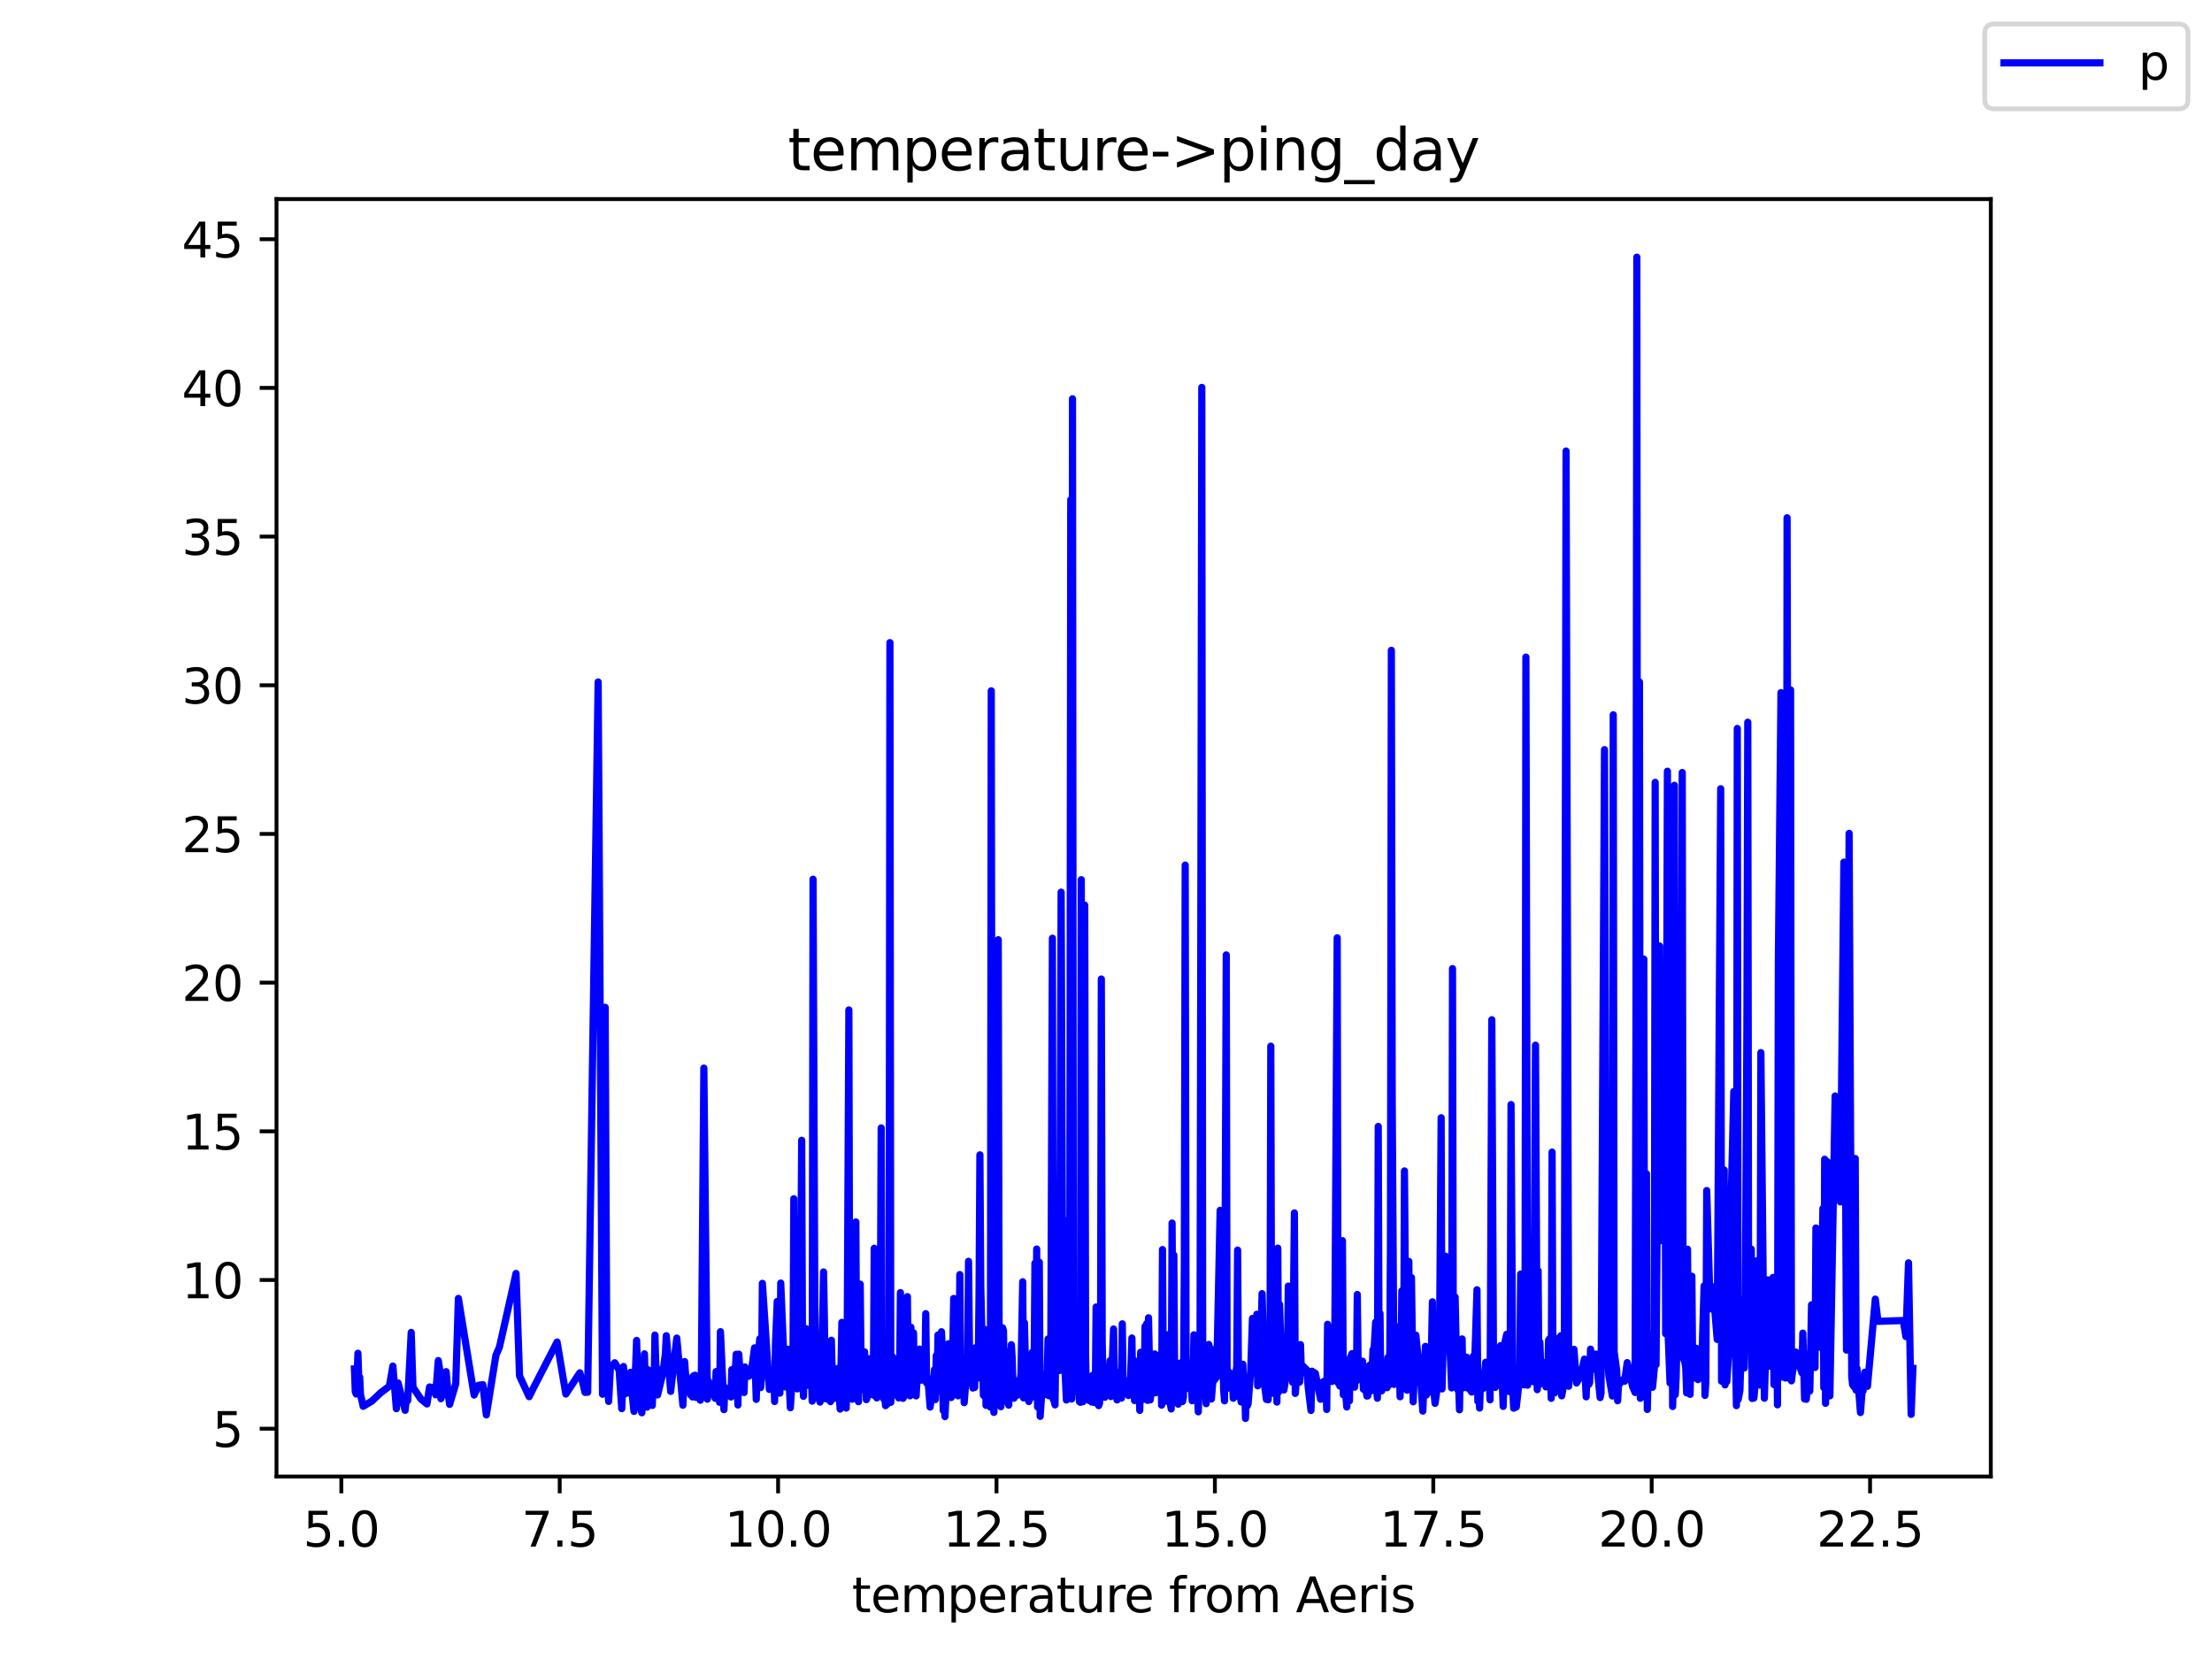 <?xml version="1.0" encoding="utf-8" standalone="no"?>
<!DOCTYPE svg PUBLIC "-//W3C//DTD SVG 1.1//EN"
  "http://www.w3.org/Graphics/SVG/1.1/DTD/svg11.dtd">
<svg height="345.6pt" version="1.1" viewBox="0 0 460.8 345.6" width="460.8pt" xmlns="http://www.w3.org/2000/svg" xmlns:xlink="http://www.w3.org/1999/xlink">
 <defs>
  <style type="text/css">*{stroke-linecap:butt;stroke-linejoin:round;}</style>
 </defs>
 <g id="figure_1">
  <g id="patch_1">
   <path d="M 0 345.6 
L 460.8 345.6 
L 460.8 0 
L 0 0 
z
" style="fill:#ffffff;"/>
  </g>
  <g id="axes_1">
   <g id="patch_2">
    <path d="M 57.6 307.584 
L 414.72 307.584 
L 414.72 41.472 
L 57.6 41.472 
z
" style="fill:#ffffff;"/>
   </g>
   <g id="matplotlib.axis_1">
    <g id="xtick_1">
     <g id="line2d_1">
      <defs>
       <path d="M 0 0 
L 0 3.5 
" id="m83acf84af7" style="stroke:#000000;stroke-width:0.8;"/>
      </defs>
      <g>
       <use style="stroke:#000000;stroke-width:0.8;" x="71.103" xlink:href="#m83acf84af7" y="307.584"/>
      </g>
     </g>
     <g id="text_1">
      <!-- 5.0 -->
      <g transform="translate(63.151 322.182)scale(0.1 -0.1)">
       <defs>
        <path d="M 691 4666 
L 3169 4666 
L 3169 4134 
L 1269 4134 
L 1269 2991 
Q 1406 3038 1543 3061 
Q 1681 3084 1819 3084 
Q 2600 3084 3056 2656 
Q 3513 2228 3513 1497 
Q 3513 744 3044 326 
Q 2575 -91 1722 -91 
Q 1428 -91 1123 -41 
Q 819 9 494 109 
L 494 744 
Q 775 591 1075 516 
Q 1375 441 1709 441 
Q 2250 441 2565 725 
Q 2881 1009 2881 1497 
Q 2881 1984 2565 2268 
Q 2250 2553 1709 2553 
Q 1456 2553 1204 2497 
Q 953 2441 691 2322 
L 691 4666 
z
" id="DejaVuSans-35" transform="scale(0.016)"/>
        <path d="M 684 794 
L 1344 794 
L 1344 0 
L 684 0 
L 684 794 
z
" id="DejaVuSans-2e" transform="scale(0.016)"/>
        <path d="M 2034 4250 
Q 1547 4250 1301 3770 
Q 1056 3291 1056 2328 
Q 1056 1369 1301 889 
Q 1547 409 2034 409 
Q 2525 409 2770 889 
Q 3016 1369 3016 2328 
Q 3016 3291 2770 3770 
Q 2525 4250 2034 4250 
z
M 2034 4750 
Q 2819 4750 3233 4129 
Q 3647 3509 3647 2328 
Q 3647 1150 3233 529 
Q 2819 -91 2034 -91 
Q 1250 -91 836 529 
Q 422 1150 422 2328 
Q 422 3509 836 4129 
Q 1250 4750 2034 4750 
z
" id="DejaVuSans-30" transform="scale(0.016)"/>
       </defs>
       <use xlink:href="#DejaVuSans-35"/>
       <use x="63.623" xlink:href="#DejaVuSans-2e"/>
       <use x="95.41" xlink:href="#DejaVuSans-30"/>
      </g>
     </g>
    </g>
    <g id="xtick_2">
     <g id="line2d_2">
      <g>
       <use style="stroke:#000000;stroke-width:0.8;" x="116.598" xlink:href="#m83acf84af7" y="307.584"/>
      </g>
     </g>
     <g id="text_2">
      <!-- 7.5 -->
      <g transform="translate(108.647 322.182)scale(0.1 -0.1)">
       <defs>
        <path d="M 525 4666 
L 3525 4666 
L 3525 4397 
L 1831 0 
L 1172 0 
L 2766 4134 
L 525 4134 
L 525 4666 
z
" id="DejaVuSans-37" transform="scale(0.016)"/>
       </defs>
       <use xlink:href="#DejaVuSans-37"/>
       <use x="63.623" xlink:href="#DejaVuSans-2e"/>
       <use x="95.41" xlink:href="#DejaVuSans-35"/>
      </g>
     </g>
    </g>
    <g id="xtick_3">
     <g id="line2d_3">
      <g>
       <use style="stroke:#000000;stroke-width:0.8;" x="162.094" xlink:href="#m83acf84af7" y="307.584"/>
      </g>
     </g>
     <g id="text_3">
      <!-- 10.0 -->
      <g transform="translate(150.961 322.182)scale(0.1 -0.1)">
       <defs>
        <path d="M 794 531 
L 1825 531 
L 1825 4091 
L 703 3866 
L 703 4441 
L 1819 4666 
L 2450 4666 
L 2450 531 
L 3481 531 
L 3481 0 
L 794 0 
L 794 531 
z
" id="DejaVuSans-31" transform="scale(0.016)"/>
       </defs>
       <use xlink:href="#DejaVuSans-31"/>
       <use x="63.623" xlink:href="#DejaVuSans-30"/>
       <use x="127.246" xlink:href="#DejaVuSans-2e"/>
       <use x="159.033" xlink:href="#DejaVuSans-30"/>
      </g>
     </g>
    </g>
    <g id="xtick_4">
     <g id="line2d_4">
      <g>
       <use style="stroke:#000000;stroke-width:0.8;" x="207.589" xlink:href="#m83acf84af7" y="307.584"/>
      </g>
     </g>
     <g id="text_4">
      <!-- 12.5 -->
      <g transform="translate(196.456 322.182)scale(0.1 -0.1)">
       <defs>
        <path d="M 1228 531 
L 3431 531 
L 3431 0 
L 469 0 
L 469 531 
Q 828 903 1448 1529 
Q 2069 2156 2228 2338 
Q 2531 2678 2651 2914 
Q 2772 3150 2772 3378 
Q 2772 3750 2511 3984 
Q 2250 4219 1831 4219 
Q 1534 4219 1204 4116 
Q 875 4013 500 3803 
L 500 4441 
Q 881 4594 1212 4672 
Q 1544 4750 1819 4750 
Q 2544 4750 2975 4387 
Q 3406 4025 3406 3419 
Q 3406 3131 3298 2873 
Q 3191 2616 2906 2266 
Q 2828 2175 2409 1742 
Q 1991 1309 1228 531 
z
" id="DejaVuSans-32" transform="scale(0.016)"/>
       </defs>
       <use xlink:href="#DejaVuSans-31"/>
       <use x="63.623" xlink:href="#DejaVuSans-32"/>
       <use x="127.246" xlink:href="#DejaVuSans-2e"/>
       <use x="159.033" xlink:href="#DejaVuSans-35"/>
      </g>
     </g>
    </g>
    <g id="xtick_5">
     <g id="line2d_5">
      <g>
       <use style="stroke:#000000;stroke-width:0.8;" x="253.084" xlink:href="#m83acf84af7" y="307.584"/>
      </g>
     </g>
     <g id="text_5">
      <!-- 15.0 -->
      <g transform="translate(241.951 322.182)scale(0.1 -0.1)">
       <use xlink:href="#DejaVuSans-31"/>
       <use x="63.623" xlink:href="#DejaVuSans-35"/>
       <use x="127.246" xlink:href="#DejaVuSans-2e"/>
       <use x="159.033" xlink:href="#DejaVuSans-30"/>
      </g>
     </g>
    </g>
    <g id="xtick_6">
     <g id="line2d_6">
      <g>
       <use style="stroke:#000000;stroke-width:0.8;" x="298.58" xlink:href="#m83acf84af7" y="307.584"/>
      </g>
     </g>
     <g id="text_6">
      <!-- 17.5 -->
      <g transform="translate(287.447 322.182)scale(0.1 -0.1)">
       <use xlink:href="#DejaVuSans-31"/>
       <use x="63.623" xlink:href="#DejaVuSans-37"/>
       <use x="127.246" xlink:href="#DejaVuSans-2e"/>
       <use x="159.033" xlink:href="#DejaVuSans-35"/>
      </g>
     </g>
    </g>
    <g id="xtick_7">
     <g id="line2d_7">
      <g>
       <use style="stroke:#000000;stroke-width:0.8;" x="344.075" xlink:href="#m83acf84af7" y="307.584"/>
      </g>
     </g>
     <g id="text_7">
      <!-- 20.0 -->
      <g transform="translate(332.942 322.182)scale(0.1 -0.1)">
       <use xlink:href="#DejaVuSans-32"/>
       <use x="63.623" xlink:href="#DejaVuSans-30"/>
       <use x="127.246" xlink:href="#DejaVuSans-2e"/>
       <use x="159.033" xlink:href="#DejaVuSans-30"/>
      </g>
     </g>
    </g>
    <g id="xtick_8">
     <g id="line2d_8">
      <g>
       <use style="stroke:#000000;stroke-width:0.8;" x="389.57" xlink:href="#m83acf84af7" y="307.584"/>
      </g>
     </g>
     <g id="text_8">
      <!-- 22.5 -->
      <g transform="translate(378.437 322.182)scale(0.1 -0.1)">
       <use xlink:href="#DejaVuSans-32"/>
       <use x="63.623" xlink:href="#DejaVuSans-32"/>
       <use x="127.246" xlink:href="#DejaVuSans-2e"/>
       <use x="159.033" xlink:href="#DejaVuSans-35"/>
      </g>
     </g>
    </g>
    <g id="text_9">
     <!-- temperature from Aeris -->
     <g transform="translate(177.465 335.861)scale(0.1 -0.1)">
      <defs>
       <path d="M 1172 4494 
L 1172 3500 
L 2356 3500 
L 2356 3053 
L 1172 3053 
L 1172 1153 
Q 1172 725 1289 603 
Q 1406 481 1766 481 
L 2356 481 
L 2356 0 
L 1766 0 
Q 1100 0 847 248 
Q 594 497 594 1153 
L 594 3053 
L 172 3053 
L 172 3500 
L 594 3500 
L 594 4494 
L 1172 4494 
z
" id="DejaVuSans-74" transform="scale(0.016)"/>
       <path d="M 3597 1894 
L 3597 1613 
L 953 1613 
Q 991 1019 1311 708 
Q 1631 397 2203 397 
Q 2534 397 2845 478 
Q 3156 559 3463 722 
L 3463 178 
Q 3153 47 2828 -22 
Q 2503 -91 2169 -91 
Q 1331 -91 842 396 
Q 353 884 353 1716 
Q 353 2575 817 3079 
Q 1281 3584 2069 3584 
Q 2775 3584 3186 3129 
Q 3597 2675 3597 1894 
z
M 3022 2063 
Q 3016 2534 2758 2815 
Q 2500 3097 2075 3097 
Q 1594 3097 1305 2825 
Q 1016 2553 972 2059 
L 3022 2063 
z
" id="DejaVuSans-65" transform="scale(0.016)"/>
       <path d="M 3328 2828 
Q 3544 3216 3844 3400 
Q 4144 3584 4550 3584 
Q 5097 3584 5394 3201 
Q 5691 2819 5691 2113 
L 5691 0 
L 5113 0 
L 5113 2094 
Q 5113 2597 4934 2840 
Q 4756 3084 4391 3084 
Q 3944 3084 3684 2787 
Q 3425 2491 3425 1978 
L 3425 0 
L 2847 0 
L 2847 2094 
Q 2847 2600 2669 2842 
Q 2491 3084 2119 3084 
Q 1678 3084 1418 2786 
Q 1159 2488 1159 1978 
L 1159 0 
L 581 0 
L 581 3500 
L 1159 3500 
L 1159 2956 
Q 1356 3278 1631 3431 
Q 1906 3584 2284 3584 
Q 2666 3584 2933 3390 
Q 3200 3197 3328 2828 
z
" id="DejaVuSans-6d" transform="scale(0.016)"/>
       <path d="M 1159 525 
L 1159 -1331 
L 581 -1331 
L 581 3500 
L 1159 3500 
L 1159 2969 
Q 1341 3281 1617 3432 
Q 1894 3584 2278 3584 
Q 2916 3584 3314 3078 
Q 3713 2572 3713 1747 
Q 3713 922 3314 415 
Q 2916 -91 2278 -91 
Q 1894 -91 1617 61 
Q 1341 213 1159 525 
z
M 3116 1747 
Q 3116 2381 2855 2742 
Q 2594 3103 2138 3103 
Q 1681 3103 1420 2742 
Q 1159 2381 1159 1747 
Q 1159 1113 1420 752 
Q 1681 391 2138 391 
Q 2594 391 2855 752 
Q 3116 1113 3116 1747 
z
" id="DejaVuSans-70" transform="scale(0.016)"/>
       <path d="M 2631 2963 
Q 2534 3019 2420 3045 
Q 2306 3072 2169 3072 
Q 1681 3072 1420 2755 
Q 1159 2438 1159 1844 
L 1159 0 
L 581 0 
L 581 3500 
L 1159 3500 
L 1159 2956 
Q 1341 3275 1631 3429 
Q 1922 3584 2338 3584 
Q 2397 3584 2469 3576 
Q 2541 3569 2628 3553 
L 2631 2963 
z
" id="DejaVuSans-72" transform="scale(0.016)"/>
       <path d="M 2194 1759 
Q 1497 1759 1228 1600 
Q 959 1441 959 1056 
Q 959 750 1161 570 
Q 1363 391 1709 391 
Q 2188 391 2477 730 
Q 2766 1069 2766 1631 
L 2766 1759 
L 2194 1759 
z
M 3341 1997 
L 3341 0 
L 2766 0 
L 2766 531 
Q 2569 213 2275 61 
Q 1981 -91 1556 -91 
Q 1019 -91 701 211 
Q 384 513 384 1019 
Q 384 1609 779 1909 
Q 1175 2209 1959 2209 
L 2766 2209 
L 2766 2266 
Q 2766 2663 2505 2880 
Q 2244 3097 1772 3097 
Q 1472 3097 1187 3025 
Q 903 2953 641 2809 
L 641 3341 
Q 956 3463 1253 3523 
Q 1550 3584 1831 3584 
Q 2591 3584 2966 3190 
Q 3341 2797 3341 1997 
z
" id="DejaVuSans-61" transform="scale(0.016)"/>
       <path d="M 544 1381 
L 544 3500 
L 1119 3500 
L 1119 1403 
Q 1119 906 1312 657 
Q 1506 409 1894 409 
Q 2359 409 2629 706 
Q 2900 1003 2900 1516 
L 2900 3500 
L 3475 3500 
L 3475 0 
L 2900 0 
L 2900 538 
Q 2691 219 2414 64 
Q 2138 -91 1772 -91 
Q 1169 -91 856 284 
Q 544 659 544 1381 
z
M 1991 3584 
L 1991 3584 
z
" id="DejaVuSans-75" transform="scale(0.016)"/>
       <path id="DejaVuSans-20" transform="scale(0.016)"/>
       <path d="M 2375 4863 
L 2375 4384 
L 1825 4384 
Q 1516 4384 1395 4259 
Q 1275 4134 1275 3809 
L 1275 3500 
L 2222 3500 
L 2222 3053 
L 1275 3053 
L 1275 0 
L 697 0 
L 697 3053 
L 147 3053 
L 147 3500 
L 697 3500 
L 697 3744 
Q 697 4328 969 4595 
Q 1241 4863 1831 4863 
L 2375 4863 
z
" id="DejaVuSans-66" transform="scale(0.016)"/>
       <path d="M 1959 3097 
Q 1497 3097 1228 2736 
Q 959 2375 959 1747 
Q 959 1119 1226 758 
Q 1494 397 1959 397 
Q 2419 397 2687 759 
Q 2956 1122 2956 1747 
Q 2956 2369 2687 2733 
Q 2419 3097 1959 3097 
z
M 1959 3584 
Q 2709 3584 3137 3096 
Q 3566 2609 3566 1747 
Q 3566 888 3137 398 
Q 2709 -91 1959 -91 
Q 1206 -91 779 398 
Q 353 888 353 1747 
Q 353 2609 779 3096 
Q 1206 3584 1959 3584 
z
" id="DejaVuSans-6f" transform="scale(0.016)"/>
       <path d="M 2188 4044 
L 1331 1722 
L 3047 1722 
L 2188 4044 
z
M 1831 4666 
L 2547 4666 
L 4325 0 
L 3669 0 
L 3244 1197 
L 1141 1197 
L 716 0 
L 50 0 
L 1831 4666 
z
" id="DejaVuSans-41" transform="scale(0.016)"/>
       <path d="M 603 3500 
L 1178 3500 
L 1178 0 
L 603 0 
L 603 3500 
z
M 603 4863 
L 1178 4863 
L 1178 4134 
L 603 4134 
L 603 4863 
z
" id="DejaVuSans-69" transform="scale(0.016)"/>
       <path d="M 2834 3397 
L 2834 2853 
Q 2591 2978 2328 3040 
Q 2066 3103 1784 3103 
Q 1356 3103 1142 2972 
Q 928 2841 928 2578 
Q 928 2378 1081 2264 
Q 1234 2150 1697 2047 
L 1894 2003 
Q 2506 1872 2764 1633 
Q 3022 1394 3022 966 
Q 3022 478 2636 193 
Q 2250 -91 1575 -91 
Q 1294 -91 989 -36 
Q 684 19 347 128 
L 347 722 
Q 666 556 975 473 
Q 1284 391 1588 391 
Q 1994 391 2212 530 
Q 2431 669 2431 922 
Q 2431 1156 2273 1281 
Q 2116 1406 1581 1522 
L 1381 1569 
Q 847 1681 609 1914 
Q 372 2147 372 2553 
Q 372 3047 722 3315 
Q 1072 3584 1716 3584 
Q 2034 3584 2315 3537 
Q 2597 3491 2834 3397 
z
" id="DejaVuSans-73" transform="scale(0.016)"/>
      </defs>
      <use xlink:href="#DejaVuSans-74"/>
      <use x="39.209" xlink:href="#DejaVuSans-65"/>
      <use x="100.732" xlink:href="#DejaVuSans-6d"/>
      <use x="198.145" xlink:href="#DejaVuSans-70"/>
      <use x="261.621" xlink:href="#DejaVuSans-65"/>
      <use x="323.145" xlink:href="#DejaVuSans-72"/>
      <use x="364.258" xlink:href="#DejaVuSans-61"/>
      <use x="425.537" xlink:href="#DejaVuSans-74"/>
      <use x="464.746" xlink:href="#DejaVuSans-75"/>
      <use x="528.125" xlink:href="#DejaVuSans-72"/>
      <use x="566.988" xlink:href="#DejaVuSans-65"/>
      <use x="628.512" xlink:href="#DejaVuSans-20"/>
      <use x="660.299" xlink:href="#DejaVuSans-66"/>
      <use x="695.504" xlink:href="#DejaVuSans-72"/>
      <use x="734.367" xlink:href="#DejaVuSans-6f"/>
      <use x="795.549" xlink:href="#DejaVuSans-6d"/>
      <use x="892.961" xlink:href="#DejaVuSans-20"/>
      <use x="924.748" xlink:href="#DejaVuSans-41"/>
      <use x="991.406" xlink:href="#DejaVuSans-65"/>
      <use x="1052.93" xlink:href="#DejaVuSans-72"/>
      <use x="1094.043" xlink:href="#DejaVuSans-69"/>
      <use x="1121.826" xlink:href="#DejaVuSans-73"/>
     </g>
    </g>
   </g>
   <g id="matplotlib.axis_2">
    <g id="ytick_1">
     <g id="line2d_9">
      <defs>
       <path d="M 0 0 
L -3.5 0 
" id="m9febe17dd2" style="stroke:#000000;stroke-width:0.8;"/>
      </defs>
      <g>
       <use style="stroke:#000000;stroke-width:0.8;" x="57.6" xlink:href="#m9febe17dd2" y="297.619"/>
      </g>
     </g>
     <g id="text_10">
      <!-- 5 -->
      <g transform="translate(44.237 301.418)scale(0.1 -0.1)">
       <use xlink:href="#DejaVuSans-35"/>
      </g>
     </g>
    </g>
    <g id="ytick_2">
     <g id="line2d_10">
      <g>
       <use style="stroke:#000000;stroke-width:0.8;" x="57.6" xlink:href="#m9febe17dd2" y="266.646"/>
      </g>
     </g>
     <g id="text_11">
      <!-- 10 -->
      <g transform="translate(37.875 270.445)scale(0.1 -0.1)">
       <use xlink:href="#DejaVuSans-31"/>
       <use x="63.623" xlink:href="#DejaVuSans-30"/>
      </g>
     </g>
    </g>
    <g id="ytick_3">
     <g id="line2d_11">
      <g>
       <use style="stroke:#000000;stroke-width:0.8;" x="57.6" xlink:href="#m9febe17dd2" y="235.672"/>
      </g>
     </g>
     <g id="text_12">
      <!-- 15 -->
      <g transform="translate(37.875 239.472)scale(0.1 -0.1)">
       <use xlink:href="#DejaVuSans-31"/>
       <use x="63.623" xlink:href="#DejaVuSans-35"/>
      </g>
     </g>
    </g>
    <g id="ytick_4">
     <g id="line2d_12">
      <g>
       <use style="stroke:#000000;stroke-width:0.8;" x="57.6" xlink:href="#m9febe17dd2" y="204.699"/>
      </g>
     </g>
     <g id="text_13">
      <!-- 20 -->
      <g transform="translate(37.875 208.498)scale(0.1 -0.1)">
       <use xlink:href="#DejaVuSans-32"/>
       <use x="63.623" xlink:href="#DejaVuSans-30"/>
      </g>
     </g>
    </g>
    <g id="ytick_5">
     <g id="line2d_13">
      <g>
       <use style="stroke:#000000;stroke-width:0.8;" x="57.6" xlink:href="#m9febe17dd2" y="173.726"/>
      </g>
     </g>
     <g id="text_14">
      <!-- 25 -->
      <g transform="translate(37.875 177.525)scale(0.1 -0.1)">
       <use xlink:href="#DejaVuSans-32"/>
       <use x="63.623" xlink:href="#DejaVuSans-35"/>
      </g>
     </g>
    </g>
    <g id="ytick_6">
     <g id="line2d_14">
      <g>
       <use style="stroke:#000000;stroke-width:0.8;" x="57.6" xlink:href="#m9febe17dd2" y="142.752"/>
      </g>
     </g>
     <g id="text_15">
      <!-- 30 -->
      <g transform="translate(37.875 146.552)scale(0.1 -0.1)">
       <defs>
        <path d="M 2597 2516 
Q 3050 2419 3304 2112 
Q 3559 1806 3559 1356 
Q 3559 666 3084 287 
Q 2609 -91 1734 -91 
Q 1441 -91 1130 -33 
Q 819 25 488 141 
L 488 750 
Q 750 597 1062 519 
Q 1375 441 1716 441 
Q 2309 441 2620 675 
Q 2931 909 2931 1356 
Q 2931 1769 2642 2001 
Q 2353 2234 1838 2234 
L 1294 2234 
L 1294 2753 
L 1863 2753 
Q 2328 2753 2575 2939 
Q 2822 3125 2822 3475 
Q 2822 3834 2567 4026 
Q 2313 4219 1838 4219 
Q 1578 4219 1281 4162 
Q 984 4106 628 3988 
L 628 4550 
Q 988 4650 1302 4700 
Q 1616 4750 1894 4750 
Q 2613 4750 3031 4423 
Q 3450 4097 3450 3541 
Q 3450 3153 3228 2886 
Q 3006 2619 2597 2516 
z
" id="DejaVuSans-33" transform="scale(0.016)"/>
       </defs>
       <use xlink:href="#DejaVuSans-33"/>
       <use x="63.623" xlink:href="#DejaVuSans-30"/>
      </g>
     </g>
    </g>
    <g id="ytick_7">
     <g id="line2d_15">
      <g>
       <use style="stroke:#000000;stroke-width:0.8;" x="57.6" xlink:href="#m9febe17dd2" y="111.779"/>
      </g>
     </g>
     <g id="text_16">
      <!-- 35 -->
      <g transform="translate(37.875 115.578)scale(0.1 -0.1)">
       <use xlink:href="#DejaVuSans-33"/>
       <use x="63.623" xlink:href="#DejaVuSans-35"/>
      </g>
     </g>
    </g>
    <g id="ytick_8">
     <g id="line2d_16">
      <g>
       <use style="stroke:#000000;stroke-width:0.8;" x="57.6" xlink:href="#m9febe17dd2" y="80.806"/>
      </g>
     </g>
     <g id="text_17">
      <!-- 40 -->
      <g transform="translate(37.875 84.605)scale(0.1 -0.1)">
       <defs>
        <path d="M 2419 4116 
L 825 1625 
L 2419 1625 
L 2419 4116 
z
M 2253 4666 
L 3047 4666 
L 3047 1625 
L 3713 1625 
L 3713 1100 
L 3047 1100 
L 3047 0 
L 2419 0 
L 2419 1100 
L 313 1100 
L 313 1709 
L 2253 4666 
z
" id="DejaVuSans-34" transform="scale(0.016)"/>
       </defs>
       <use xlink:href="#DejaVuSans-34"/>
       <use x="63.623" xlink:href="#DejaVuSans-30"/>
      </g>
     </g>
    </g>
    <g id="ytick_9">
     <g id="line2d_17">
      <g>
       <use style="stroke:#000000;stroke-width:0.8;" x="57.6" xlink:href="#m9febe17dd2" y="49.833"/>
      </g>
     </g>
     <g id="text_18">
      <!-- 45 -->
      <g transform="translate(37.875 53.632)scale(0.1 -0.1)">
       <use xlink:href="#DejaVuSans-34"/>
       <use x="63.623" xlink:href="#DejaVuSans-35"/>
      </g>
     </g>
    </g>
   </g>
   <g id="line2d_18">
    <path clip-path="url(#p7869756ba3)" d="M 73.833 285.168 
L 74.015 289.931 
L 74.197 290.39 
L 74.379 287.54 
L 74.561 281.909 
L 74.743 287.299 
L 74.925 286.865 
L 75.107 290.532 
L 75.653 292.961 
L 77.472 291.87 
L 79.292 290.142 
L 81.112 288.767 
L 81.84 284.573 
L 82.568 293.456 
L 82.932 288.098 
L 84.388 293.791 
L 84.57 292.143 
L 84.934 291.765 
L 85.662 277.567 
L 86.025 288.977 
L 87.663 291.424 
L 88.937 292.465 
L 89.483 288.934 
L 90.575 289.2 
L 90.757 290.569 
L 91.303 283.433 
L 91.667 285.812 
L 91.849 291.375 
L 92.577 289.176 
L 92.941 285.744 
L 93.305 289.981 
L 93.669 292.558 
L 94.943 288.228 
L 95.488 270.48 
L 98.764 290.607 
L 99.674 288.587 
L 100.584 288.457 
L 101.312 294.738 
L 103.314 282.293 
L 104.042 280.627 
L 107.499 265.283 
L 108.227 286.623 
L 110.229 290.954 
L 110.957 289.473 
L 116.052 279.568 
L 117.872 290.402 
L 120.784 285.979 
L 121.33 287.757 
L 121.876 290.061 
L 122.422 290.024 
L 124.605 142.065 
L 125.515 290.446 
L 125.879 284.994 
L 126.061 209.841 
L 126.425 285.415 
L 126.789 291.938 
L 127.153 284.938 
L 128.063 283.885 
L 128.973 285.428 
L 129.519 293.444 
L 129.883 284.666 
L 130.247 290.359 
L 130.429 290.216 
L 130.611 288.488 
L 131.339 285.874 
L 131.521 290.446 
L 131.703 290.576 
L 132.067 294.02 
L 132.613 279.233 
L 132.977 290.309 
L 133.159 291.511 
L 133.705 294.305 
L 134.069 288.166 
L 134.251 282.039 
L 134.432 289.399 
L 134.614 285.546 
L 134.796 293.134 
L 134.978 285.329 
L 135.16 289.405 
L 135.342 289.826 
L 135.524 291.059 
L 135.706 286.555 
L 135.888 292.775 
L 136.07 286.927 
L 136.252 289.739 
L 136.434 278.124 
L 136.616 284.431 
L 136.798 285.031 
L 136.98 290.594 
L 138.072 286.109 
L 138.618 281.959 
L 138.8 278.248 
L 139.71 289.851 
L 140.984 278.75 
L 142.258 292.738 
L 142.622 283.638 
L 142.804 286.19 
L 142.986 286.853 
L 143.896 290.631 
L 144.077 289.349 
L 144.259 291.009 
L 144.441 286.636 
L 144.805 286.481 
L 144.987 291.108 
L 145.533 288.432 
L 145.897 291.697 
L 146.079 289.56 
L 146.625 222.503 
L 147.353 291.474 
L 147.535 287.608 
L 147.717 288.129 
L 148.991 291.294 
L 149.173 285.719 
L 149.537 289.795 
L 149.719 287.509 
L 149.901 292.13 
L 150.083 277.412 
L 150.811 293.654 
L 150.993 289.015 
L 151.357 290.136 
L 151.903 289.591 
L 152.267 291.022 
L 152.449 285.323 
L 152.995 289.052 
L 153.359 282.12 
L 153.722 292.688 
L 153.904 282.095 
L 154.268 287.745 
L 154.45 285.614 
L 154.632 287.026 
L 154.814 289.851 
L 154.996 290.092 
L 155.178 284.753 
L 155.542 286.419 
L 155.906 286.723 
L 156.27 286.493 
L 156.634 284.839 
L 157.18 280.782 
L 157.544 291.517 
L 157.726 284.685 
L 158.272 278.893 
L 158.454 289.052 
L 158.636 286.927 
L 158.818 267.346 
L 160.274 289.436 
L 161.184 285.57 
L 161.366 291.957 
L 161.548 279.809 
L 161.912 271.112 
L 162.458 290.223 
L 162.64 267.284 
L 163.549 288.915 
L 164.095 281.067 
L 164.641 293.258 
L 165.187 284.846 
L 165.369 249.716 
L 165.551 289.077 
L 165.915 286.208 
L 166.097 289.331 
L 166.279 275.386 
L 166.643 288.16 
L 167.007 237.543 
L 167.189 285.725 
L 167.371 290.879 
L 167.553 280.336 
L 167.735 285.651 
L 167.917 276.78 
L 168.099 279.692 
L 168.281 288.587 
L 168.827 278.645 
L 169.191 291.883 
L 169.373 183.16 
L 169.737 271.155 
L 169.919 284.152 
L 170.465 290.904 
L 170.829 292.075 
L 171.193 285.143 
L 171.557 264.973 
L 171.739 274.971 
L 171.921 291.362 
L 172.467 291.492 
L 172.649 284.542 
L 172.831 284.375 
L 173.013 291.982 
L 173.194 279.196 
L 173.376 286.63 
L 173.74 291.325 
L 173.922 288.884 
L 174.286 289.77 
L 174.468 285.087 
L 175.014 293.537 
L 175.378 275.473 
L 175.56 288.779 
L 175.742 289.355 
L 175.924 289.182 
L 176.106 285.508 
L 176.288 293.32 
L 176.47 282.572 
L 176.834 210.386 
L 177.016 287.98 
L 177.198 280.577 
L 177.38 289.169 
L 177.562 291.486 
L 177.744 288.699 
L 177.926 270.121 
L 178.108 286.741 
L 178.29 254.56 
L 178.472 288.692 
L 178.836 291.994 
L 179.2 267.513 
L 179.382 285.694 
L 179.564 289.485 
L 179.746 289.015 
L 179.928 281.674 
L 180.11 281.618 
L 180.474 291.573 
L 180.838 290.582 
L 181.02 288.061 
L 181.202 283.043 
L 181.384 286.673 
L 181.93 290.619 
L 182.112 260.036 
L 182.658 291.214 
L 182.839 287.026 
L 183.021 286.326 
L 183.203 289.2 
L 183.385 276.111 
L 183.567 234.966 
L 183.749 287.893 
L 183.931 289.163 
L 184.113 291.43 
L 184.295 290.731 
L 184.477 292.824 
L 184.659 289.845 
L 184.841 292.502 
L 185.023 290.6 
L 185.205 290.173 
L 185.387 133.869 
L 185.569 292.124 
L 185.933 282.634 
L 186.115 290.055 
L 186.479 287.961 
L 186.661 283.185 
L 186.843 290.557 
L 187.207 291.214 
L 187.389 289.535 
L 187.571 269.278 
L 188.117 291.3 
L 188.299 290.916 
L 188.481 289.25 
L 188.663 290.526 
L 189.027 270.108 
L 189.209 288.94 
L 189.573 290.78 
L 189.755 276.477 
L 189.937 287.466 
L 190.119 289.368 
L 190.301 277.654 
L 190.483 290.216 
L 190.847 290.786 
L 191.211 284.307 
L 191.575 281.042 
L 191.757 286.605 
L 191.939 287.522 
L 192.303 287.057 
L 192.485 283.551 
L 192.666 286.431 
L 192.848 273.658 
L 193.03 288.123 
L 193.212 287.119 
L 193.394 288.395 
L 193.758 293.122 
L 193.94 291.815 
L 194.304 287.224 
L 194.486 287.354 
L 194.668 285.335 
L 194.85 291.554 
L 195.032 282.399 
L 195.214 289.368 
L 195.396 278.1 
L 195.578 288.426 
L 195.76 287.825 
L 195.942 289.9 
L 196.124 277.424 
L 196.306 281.55 
L 196.488 293.828 
L 196.67 291.604 
L 196.852 295.11 
L 197.034 291.325 
L 197.216 290.495 
L 197.58 279.921 
L 197.762 287.621 
L 197.944 283.78 
L 198.126 291.139 
L 198.308 290.898 
L 198.672 270.493 
L 199.036 287.992 
L 199.218 290.018 
L 199.4 284.381 
L 199.582 290.774 
L 199.764 287.627 
L 199.946 265.518 
L 200.128 288.798 
L 200.31 289.969 
L 200.674 283.049 
L 200.856 292.199 
L 201.22 287.472 
L 201.584 282.492 
L 201.766 262.755 
L 201.948 280.063 
L 202.13 285.638 
L 202.311 283.693 
L 202.675 289.157 
L 202.857 284.381 
L 203.039 289.021 
L 203.221 280.751 
L 203.585 287.138 
L 203.767 285.998 
L 203.949 270.034 
L 204.131 240.572 
L 204.313 267.959 
L 204.859 290.675 
L 205.041 287.652 
L 205.223 276.96 
L 205.405 292.769 
L 205.587 284.356 
L 205.769 286.586 
L 205.951 286.995 
L 206.315 293.122 
L 206.497 143.911 
L 206.679 274.054 
L 206.861 289.826 
L 207.043 294.224 
L 207.225 288.383 
L 207.407 289.51 
L 207.589 289.529 
L 207.953 195.76 
L 208.135 280.986 
L 208.499 293.041 
L 208.681 290.842 
L 208.863 276.619 
L 209.045 277.263 
L 209.227 289.417 
L 209.409 291.852 
L 209.773 281.587 
L 210.137 292.719 
L 210.319 286.611 
L 210.501 286.047 
L 210.683 280.131 
L 210.865 283.055 
L 211.047 289.758 
L 211.229 291.276 
L 211.775 287.683 
L 211.956 290.644 
L 212.32 289.77 
L 212.684 286.184 
L 213.048 267.011 
L 213.23 291.214 
L 213.412 275.585 
L 213.776 290.867 
L 214.14 290.086 
L 214.322 291.969 
L 214.504 284.883 
L 214.686 291.288 
L 215.05 281.711 
L 215.414 286.376 
L 215.596 263.146 
L 215.778 289.386 
L 215.96 260.191 
L 216.142 293.091 
L 216.324 290.167 
L 216.506 262.929 
L 216.688 295.054 
L 217.052 289.504 
L 217.234 289.343 
L 217.416 286.438 
L 217.598 290.545 
L 217.78 287.243 
L 217.962 288.104 
L 218.144 286.71 
L 218.326 278.942 
L 218.508 290.768 
L 218.69 286.741 
L 218.872 288.649 
L 219.236 195.45 
L 219.418 291.523 
L 219.6 291.864 
L 219.782 292.663 
L 219.964 277.802 
L 220.146 276.96 
L 220.328 284.344 
L 220.692 285.502 
L 221.056 185.849 
L 221.42 285.477 
L 221.601 280.051 
L 222.147 291.647 
L 222.329 273.751 
L 222.693 254.176 
L 222.875 253.525 
L 223.057 104.098 
L 223.239 291.443 
L 223.421 83.073 
L 223.603 286.586 
L 223.785 289.275 
L 224.149 289.82 
L 224.513 289.386 
L 224.695 289.578 
L 224.877 291.994 
L 225.059 292.13 
L 225.241 183.259 
L 225.605 292 
L 225.787 282.312 
L 225.969 188.556 
L 226.151 282.145 
L 226.333 291.294 
L 226.515 288.346 
L 226.697 287.33 
L 226.879 291.746 
L 227.061 286.902 
L 227.425 292.075 
L 227.607 286.518 
L 227.971 292.186 
L 228.153 292.13 
L 228.335 272.277 
L 228.517 291.963 
L 228.699 289.795 
L 228.881 292.818 
L 229.063 292.267 
L 229.245 288.246 
L 229.427 203.95 
L 229.609 279.277 
L 229.791 289.696 
L 229.973 286.815 
L 230.155 291.077 
L 230.337 289.739 
L 230.519 289.281 
L 230.883 290.086 
L 231.247 283.464 
L 231.428 290.929 
L 231.974 276.854 
L 232.156 288.11 
L 232.338 290.161 
L 232.52 285.744 
L 232.702 291.635 
L 232.884 287.497 
L 233.066 289.603 
L 233.248 289.138 
L 233.43 286.723 
L 233.612 291.263 
L 233.794 275.777 
L 233.976 289.739 
L 234.522 289.863 
L 234.704 288.073 
L 234.886 287.639 
L 235.068 290.718 
L 235.25 289.826 
L 235.432 289.739 
L 235.796 278.731 
L 235.978 290.526 
L 236.16 283.297 
L 236.342 291.759 
L 236.524 290.235 
L 236.706 283.774 
L 236.888 290.247 
L 237.252 287.361 
L 237.434 293.809 
L 237.616 281.705 
L 237.798 282.808 
L 238.162 291.523 
L 238.344 291.412 
L 238.526 276.316 
L 238.708 279.444 
L 238.89 275.715 
L 239.072 291.722 
L 239.254 274.519 
L 239.618 291.623 
L 239.8 290.123 
L 240.164 283.792 
L 240.346 289.975 
L 240.528 282.052 
L 240.71 290.154 
L 241.073 289.789 
L 241.437 284.685 
L 241.619 288.631 
L 241.801 282.058 
L 241.983 292.725 
L 242.165 260.309 
L 242.347 289.132 
L 242.529 288.253 
L 242.893 291.895 
L 243.257 278.05 
L 243.439 280.416 
L 243.621 292.038 
L 243.803 292.539 
L 243.985 293.512 
L 244.167 254.783 
L 244.349 284.678 
L 244.531 261.448 
L 244.713 289.399 
L 244.895 287.193 
L 245.077 289.684 
L 245.259 288.414 
L 245.441 292.515 
L 245.805 283.96 
L 246.169 290.204 
L 246.351 291.963 
L 246.533 290.966 
L 246.715 263.697 
L 246.897 180.218 
L 247.079 282.151 
L 247.261 289.244 
L 247.443 289.194 
L 247.807 287.218 
L 247.989 289.114 
L 248.171 288.55 
L 248.353 291.802 
L 248.535 288.569 
L 248.717 278.069 
L 249.081 289.789 
L 249.263 285.905 
L 249.627 294.107 
L 249.991 281.011 
L 250.355 80.707 
L 250.537 280.206 
L 250.719 289.529 
L 250.9 285.508 
L 251.264 292.409 
L 251.446 288.37 
L 251.628 290.371 
L 251.81 280.069 
L 251.992 287.119 
L 252.174 280.887 
L 252.356 291.443 
L 252.902 284.709 
L 253.084 287.379 
L 253.266 284.709 
L 253.448 286.884 
L 254.176 252.132 
L 254.358 280.416 
L 254.54 276.377 
L 254.722 280.094 
L 254.904 289.541 
L 255.086 291.821 
L 255.45 198.926 
L 255.632 289.25 
L 255.814 285.626 
L 256.542 286.376 
L 256.724 287.249 
L 256.906 291.282 
L 257.27 287.014 
L 257.634 284.759 
L 257.816 260.42 
L 257.998 288.104 
L 258.18 291.096 
L 258.362 289.064 
L 258.544 292.062 
L 258.726 286.109 
L 258.908 284.201 
L 259.09 290.483 
L 259.272 286.803 
L 259.454 295.488 
L 259.636 289.622 
L 259.818 292.88 
L 260 292.434 
L 260.545 285.465 
L 260.909 274.655 
L 261.091 286.097 
L 261.273 283.563 
L 261.455 283.322 
L 261.819 273.782 
L 262.001 288.699 
L 262.365 283.154 
L 262.547 284.759 
L 262.911 269.489 
L 263.457 288.804 
L 263.821 291.536 
L 264.003 288.884 
L 264.185 291.592 
L 264.367 282.944 
L 264.549 288.903 
L 264.731 217.937 
L 264.913 290.247 
L 265.095 266.237 
L 265.277 280.014 
L 265.641 290.415 
L 265.823 267.024 
L 266.005 292.081 
L 266.187 260.011 
L 266.369 289.981 
L 266.551 271.738 
L 266.915 282.603 
L 267.461 289.56 
L 268.189 284.889 
L 268.371 267.916 
L 268.553 280.243 
L 268.917 280.757 
L 269.099 280.627 
L 269.281 287.961 
L 269.645 252.677 
L 269.827 290.266 
L 270.009 288.135 
L 270.372 286.258 
L 270.736 287.906 
L 270.918 280.113 
L 271.1 286.072 
L 271.282 284.455 
L 272.192 285.347 
L 272.556 289.306 
L 273.102 293.822 
L 273.284 285.645 
L 274.012 286.097 
L 275.104 291.492 
L 275.468 287.961 
L 276.196 287.559 
L 276.378 293.617 
L 276.56 275.87 
L 277.288 287.323 
L 277.47 287.788 
L 278.016 287.051 
L 278.562 195.358 
L 278.744 288.073 
L 278.926 267.389 
L 279.108 288.736 
L 279.654 258.444 
L 279.835 290.557 
L 280.199 288.717 
L 280.563 293.103 
L 280.745 285.682 
L 280.927 283.78 
L 281.109 291.827 
L 281.291 282.839 
L 281.655 281.984 
L 282.201 288.965 
L 282.383 282.882 
L 282.565 287.683 
L 282.747 269.662 
L 282.929 285.527 
L 283.111 286.921 
L 283.293 285.583 
L 283.475 286.964 
L 283.839 283.563 
L 284.021 289.399 
L 284.385 288.29 
L 284.749 290.823 
L 284.931 290.78 
L 285.295 284.412 
L 285.477 289.826 
L 285.659 289.671 
L 286.023 281.16 
L 286.205 281.798 
L 286.569 275.43 
L 286.751 289.275 
L 286.933 291.282 
L 287.115 234.656 
L 287.297 288.5 
L 287.479 273.602 
L 287.661 289.764 
L 287.843 289.727 
L 288.025 285.961 
L 288.389 287.751 
L 288.753 286.295 
L 288.935 289.083 
L 289.117 282.826 
L 289.299 282.578 
L 289.481 288.438 
L 289.662 258.512 
L 289.844 135.474 
L 290.026 229.831 
L 290.39 288.408 
L 290.572 288.011 
L 290.936 284.3 
L 291.118 278.056 
L 291.3 276.402 
L 291.664 290.972 
L 291.846 283.371 
L 292.028 268.913 
L 292.392 287.243 
L 292.574 243.924 
L 292.938 289.2 
L 293.12 289.609 
L 293.302 287.986 
L 293.484 262.768 
L 293.666 284.133 
L 293.848 284.808 
L 294.03 266.132 
L 294.394 292.019 
L 294.576 287.162 
L 294.758 278.323 
L 294.94 278.131 
L 296.032 288.544 
L 296.396 293.952 
L 296.942 280.472 
L 297.124 290.619 
L 298.034 289.138 
L 298.398 271.193 
L 298.58 288.469 
L 298.944 292.341 
L 299.489 288.593 
L 299.853 283.923 
L 300.217 232.854 
L 300.399 289.337 
L 301.127 261.678 
L 301.673 267.209 
L 301.855 275.628 
L 302.401 289.126 
L 302.583 201.781 
L 302.765 288.011 
L 302.947 286.983 
L 303.129 270.208 
L 303.493 287.416 
L 303.675 289.492 
L 303.857 288.692 
L 304.039 293.685 
L 304.221 282.628 
L 304.403 285.781 
L 304.585 278.923 
L 304.767 289.132 
L 304.949 285.694 
L 305.131 285.589 
L 305.495 282.721 
L 305.677 289.132 
L 305.859 288.426 
L 306.041 289.207 
L 306.587 289.987 
L 306.951 282.436 
L 307.133 286.369 
L 307.679 268.678 
L 307.861 291.914 
L 308.043 288.884 
L 308.225 293.32 
L 308.407 288.166 
L 308.589 286.785 
L 308.952 289.238 
L 309.498 283.78 
L 310.226 287.596 
L 310.408 291.61 
L 310.772 212.436 
L 311.136 286.952 
L 311.5 289.015 
L 312.41 284.864 
L 312.592 280.323 
L 312.774 283.384 
L 313.138 292.979 
L 313.502 279.617 
L 313.866 277.957 
L 314.412 289.894 
L 314.594 284.908 
L 314.776 230.097 
L 315.14 289.696 
L 315.322 293.351 
L 315.868 293.103 
L 316.596 286.785 
L 316.778 265.407 
L 317.142 283.489 
L 317.506 288.507 
L 317.688 285.614 
L 317.87 136.886 
L 318.234 288.562 
L 318.779 281.723 
L 319.325 283.198 
L 319.507 287.862 
L 319.871 217.733 
L 320.235 289.492 
L 320.417 264.719 
L 320.599 288.513 
L 320.781 279.593 
L 320.963 284.92 
L 321.327 285.267 
L 321.509 283.83 
L 322.055 288.922 
L 322.419 286.054 
L 322.601 279.19 
L 322.783 278.911 
L 323.147 291.3 
L 323.329 240.009 
L 323.511 286.184 
L 323.875 290.173 
L 324.603 278.793 
L 324.967 285.236 
L 325.149 278.261 
L 325.331 290.78 
L 325.877 287.72 
L 326.241 93.957 
L 326.787 288.779 
L 327.151 283.328 
L 327.879 281.085 
L 328.424 288.104 
L 329.334 286.419 
L 330.062 283.123 
L 330.426 290.984 
L 330.608 285.49 
L 330.972 288.408 
L 331.154 288.042 
L 331.336 281.048 
L 331.518 285.397 
L 332.428 282.077 
L 333.338 291.146 
L 333.52 290.235 
L 334.248 156.164 
L 334.612 277.734 
L 335.158 286.617 
L 335.886 290.811 
L 336.068 148.904 
L 336.25 281.556 
L 336.796 285.533 
L 336.978 291.802 
L 337.16 288.569 
L 338.069 287.404 
L 338.433 287.745 
L 338.979 283.854 
L 339.343 285.199 
L 340.071 288.761 
L 340.617 290.074 
L 340.799 215.608 
L 340.981 53.568 
L 341.163 285.521 
L 341.345 286.946 
L 341.527 142.065 
L 341.709 291.294 
L 341.891 290.898 
L 342.073 286.735 
L 342.437 199.793 
L 342.619 289.944 
L 342.801 285.007 
L 342.983 244.506 
L 343.165 293.611 
L 343.529 277.976 
L 343.893 287.404 
L 344.075 283.7 
L 344.257 288.996 
L 344.621 285.112 
L 344.803 162.972 
L 344.985 284.288 
L 345.713 197.061 
L 345.895 258.469 
L 346.077 251.952 
L 346.805 202.017 
L 346.987 277.846 
L 347.351 160.661 
L 347.533 278.744 
L 347.896 288.098 
L 348.078 224.627 
L 348.442 293.004 
L 348.624 285.824 
L 348.806 163.591 
L 348.988 290.538 
L 349.17 287.038 
L 349.352 279.283 
L 349.534 277.883 
L 349.898 222.633 
L 350.08 272.246 
L 350.444 160.928 
L 350.626 282.851 
L 350.99 283.762 
L 351.172 284.963 
L 351.354 290.161 
L 351.536 260.234 
L 351.718 281.525 
L 351.9 280.974 
L 352.082 290.47 
L 352.446 265.859 
L 352.628 287.138 
L 353.356 280.875 
L 353.72 287.404 
L 353.902 284.232 
L 354.448 286.041 
L 354.994 267.885 
L 355.176 290.687 
L 355.358 287.955 
L 355.54 248.012 
L 356.268 272.661 
L 356.814 268.052 
L 357.723 279.023 
L 358.451 164.31 
L 358.633 287.726 
L 359.179 243.732 
L 359.361 288.5 
L 359.543 269.966 
L 359.725 287.807 
L 360.089 281.872 
L 360.271 264.775 
L 361.181 227.384 
L 361.545 282.38 
L 361.727 292.824 
L 361.909 151.753 
L 362.091 291.554 
L 362.455 289.671 
L 362.637 283.644 
L 362.819 273.119 
L 363.001 270.827 
L 363.365 284.988 
L 363.547 277.939 
L 363.911 214.202 
L 364.093 150.452 
L 364.275 279.797 
L 364.821 260.209 
L 365.003 291.331 
L 365.367 291.238 
L 365.731 287.354 
L 366.095 262.588 
L 366.641 288.538 
L 366.823 219.281 
L 367.55 291.276 
L 368.278 266.615 
L 368.642 284.616 
L 369.188 280.807 
L 369.37 266.107 
L 369.552 288.445 
L 369.734 280.602 
L 369.916 282.789 
L 370.098 276.954 
L 370.28 292.651 
L 370.462 200.14 
L 371.008 144.289 
L 371.19 286.884 
L 371.372 285.05 
L 371.736 285.062 
L 371.918 287.069 
L 372.1 286.933 
L 372.282 107.858 
L 372.646 287.094 
L 373.01 143.713 
L 373.192 287.652 
L 373.374 286.103 
L 374.102 281.655 
L 374.83 284.418 
L 375.376 285.979 
L 375.558 277.716 
L 375.922 291.437 
L 376.104 282.132 
L 376.286 291.499 
L 376.832 285.05 
L 377.013 289.783 
L 377.377 271.818 
L 377.559 280.039 
L 377.741 276.749 
L 378.105 284.87 
L 378.287 255.811 
L 379.197 280.658 
L 379.743 251.741 
L 379.925 289.058 
L 380.107 241.489 
L 380.289 292.341 
L 380.471 285.992 
L 380.653 241.997 
L 380.835 286.617 
L 381.017 270.034 
L 381.199 290.786 
L 382.291 228.313 
L 383.383 250.372 
L 384.111 179.611 
L 384.657 281.253 
L 385.203 173.602 
L 385.749 286.778 
L 385.931 288.457 
L 386.295 288.959 
L 386.477 241.34 
L 386.658 289.603 
L 386.84 285.081 
L 387.568 294.255 
L 387.932 289.423 
L 388.114 289.752 
L 388.478 285.855 
L 389.024 288.792 
L 390.662 270.629 
L 391.208 275.262 
L 396.485 275.083 
L 397.031 278.428 
L 397.577 263.071 
L 398.123 294.639 
L 398.487 285.062 
L 398.487 285.062 
" style="fill:none;stroke:#0000ff;stroke-linecap:square;stroke-width:1.5;"/>
   </g>
   <g id="patch_3">
    <path d="M 57.6 307.584 
L 57.6 41.472 
" style="fill:none;stroke:#000000;stroke-linecap:square;stroke-linejoin:miter;stroke-width:0.8;"/>
   </g>
   <g id="patch_4">
    <path d="M 414.72 307.584 
L 414.72 41.472 
" style="fill:none;stroke:#000000;stroke-linecap:square;stroke-linejoin:miter;stroke-width:0.8;"/>
   </g>
   <g id="patch_5">
    <path d="M 57.6 307.584 
L 414.72 307.584 
" style="fill:none;stroke:#000000;stroke-linecap:square;stroke-linejoin:miter;stroke-width:0.8;"/>
   </g>
   <g id="patch_6">
    <path d="M 57.6 41.472 
L 414.72 41.472 
" style="fill:none;stroke:#000000;stroke-linecap:square;stroke-linejoin:miter;stroke-width:0.8;"/>
   </g>
   <g id="text_19">
    <!-- temperature-&gt;ping_day -->
    <g transform="translate(164.132 35.472)scale(0.12 -0.12)">
     <defs>
      <path d="M 313 2009 
L 1997 2009 
L 1997 1497 
L 313 1497 
L 313 2009 
z
" id="DejaVuSans-2d" transform="scale(0.016)"/>
      <path d="M 678 3150 
L 678 3719 
L 4684 2266 
L 4684 1747 
L 678 294 
L 678 863 
L 3897 2003 
L 678 3150 
z
" id="DejaVuSans-3e" transform="scale(0.016)"/>
      <path d="M 3513 2113 
L 3513 0 
L 2938 0 
L 2938 2094 
Q 2938 2591 2744 2837 
Q 2550 3084 2163 3084 
Q 1697 3084 1428 2787 
Q 1159 2491 1159 1978 
L 1159 0 
L 581 0 
L 581 3500 
L 1159 3500 
L 1159 2956 
Q 1366 3272 1645 3428 
Q 1925 3584 2291 3584 
Q 2894 3584 3203 3211 
Q 3513 2838 3513 2113 
z
" id="DejaVuSans-6e" transform="scale(0.016)"/>
      <path d="M 2906 1791 
Q 2906 2416 2648 2759 
Q 2391 3103 1925 3103 
Q 1463 3103 1205 2759 
Q 947 2416 947 1791 
Q 947 1169 1205 825 
Q 1463 481 1925 481 
Q 2391 481 2648 825 
Q 2906 1169 2906 1791 
z
M 3481 434 
Q 3481 -459 3084 -895 
Q 2688 -1331 1869 -1331 
Q 1566 -1331 1297 -1286 
Q 1028 -1241 775 -1147 
L 775 -588 
Q 1028 -725 1275 -790 
Q 1522 -856 1778 -856 
Q 2344 -856 2625 -561 
Q 2906 -266 2906 331 
L 2906 616 
Q 2728 306 2450 153 
Q 2172 0 1784 0 
Q 1141 0 747 490 
Q 353 981 353 1791 
Q 353 2603 747 3093 
Q 1141 3584 1784 3584 
Q 2172 3584 2450 3431 
Q 2728 3278 2906 2969 
L 2906 3500 
L 3481 3500 
L 3481 434 
z
" id="DejaVuSans-67" transform="scale(0.016)"/>
      <path d="M 3263 -1063 
L 3263 -1509 
L -63 -1509 
L -63 -1063 
L 3263 -1063 
z
" id="DejaVuSans-5f" transform="scale(0.016)"/>
      <path d="M 2906 2969 
L 2906 4863 
L 3481 4863 
L 3481 0 
L 2906 0 
L 2906 525 
Q 2725 213 2448 61 
Q 2172 -91 1784 -91 
Q 1150 -91 751 415 
Q 353 922 353 1747 
Q 353 2572 751 3078 
Q 1150 3584 1784 3584 
Q 2172 3584 2448 3432 
Q 2725 3281 2906 2969 
z
M 947 1747 
Q 947 1113 1208 752 
Q 1469 391 1925 391 
Q 2381 391 2643 752 
Q 2906 1113 2906 1747 
Q 2906 2381 2643 2742 
Q 2381 3103 1925 3103 
Q 1469 3103 1208 2742 
Q 947 2381 947 1747 
z
" id="DejaVuSans-64" transform="scale(0.016)"/>
      <path d="M 2059 -325 
Q 1816 -950 1584 -1140 
Q 1353 -1331 966 -1331 
L 506 -1331 
L 506 -850 
L 844 -850 
Q 1081 -850 1212 -737 
Q 1344 -625 1503 -206 
L 1606 56 
L 191 3500 
L 800 3500 
L 1894 763 
L 2988 3500 
L 3597 3500 
L 2059 -325 
z
" id="DejaVuSans-79" transform="scale(0.016)"/>
     </defs>
     <use xlink:href="#DejaVuSans-74"/>
     <use x="39.209" xlink:href="#DejaVuSans-65"/>
     <use x="100.732" xlink:href="#DejaVuSans-6d"/>
     <use x="198.145" xlink:href="#DejaVuSans-70"/>
     <use x="261.621" xlink:href="#DejaVuSans-65"/>
     <use x="323.145" xlink:href="#DejaVuSans-72"/>
     <use x="364.258" xlink:href="#DejaVuSans-61"/>
     <use x="425.537" xlink:href="#DejaVuSans-74"/>
     <use x="464.746" xlink:href="#DejaVuSans-75"/>
     <use x="528.125" xlink:href="#DejaVuSans-72"/>
     <use x="566.988" xlink:href="#DejaVuSans-65"/>
     <use x="628.512" xlink:href="#DejaVuSans-2d"/>
     <use x="664.596" xlink:href="#DejaVuSans-3e"/>
     <use x="748.385" xlink:href="#DejaVuSans-70"/>
     <use x="811.861" xlink:href="#DejaVuSans-69"/>
     <use x="839.645" xlink:href="#DejaVuSans-6e"/>
     <use x="903.023" xlink:href="#DejaVuSans-67"/>
     <use x="966.5" xlink:href="#DejaVuSans-5f"/>
     <use x="1016.5" xlink:href="#DejaVuSans-64"/>
     <use x="1079.977" xlink:href="#DejaVuSans-61"/>
     <use x="1141.256" xlink:href="#DejaVuSans-79"/>
    </g>
   </g>
  </g>
  <g id="legend_1">
   <g id="patch_7">
    <path d="M 415.452 22.678 
L 453.8 22.678 
Q 455.8 22.678 455.8 20.678 
L 455.8 7 
Q 455.8 5 453.8 5 
L 415.452 5 
Q 413.452 5 413.452 7 
L 413.452 20.678 
Q 413.452 22.678 415.452 22.678 
z
" style="fill:#ffffff;opacity:0.8;stroke:#cccccc;stroke-linejoin:miter;"/>
   </g>
   <g id="line2d_19">
    <path d="M 417.452 13.098 
L 437.452 13.098 
" style="fill:none;stroke:#0000ff;stroke-linecap:square;stroke-width:1.5;"/>
   </g>
   <g id="line2d_20"/>
   <g id="text_20">
    <!-- p -->
    <g transform="translate(445.452 16.598)scale(0.1 -0.1)">
     <use xlink:href="#DejaVuSans-70"/>
    </g>
   </g>
  </g>
 </g>
 <defs>
  <clipPath id="p7869756ba3">
   <rect height="266.112" width="357.12" x="57.6" y="41.472"/>
  </clipPath>
 </defs>
</svg>
